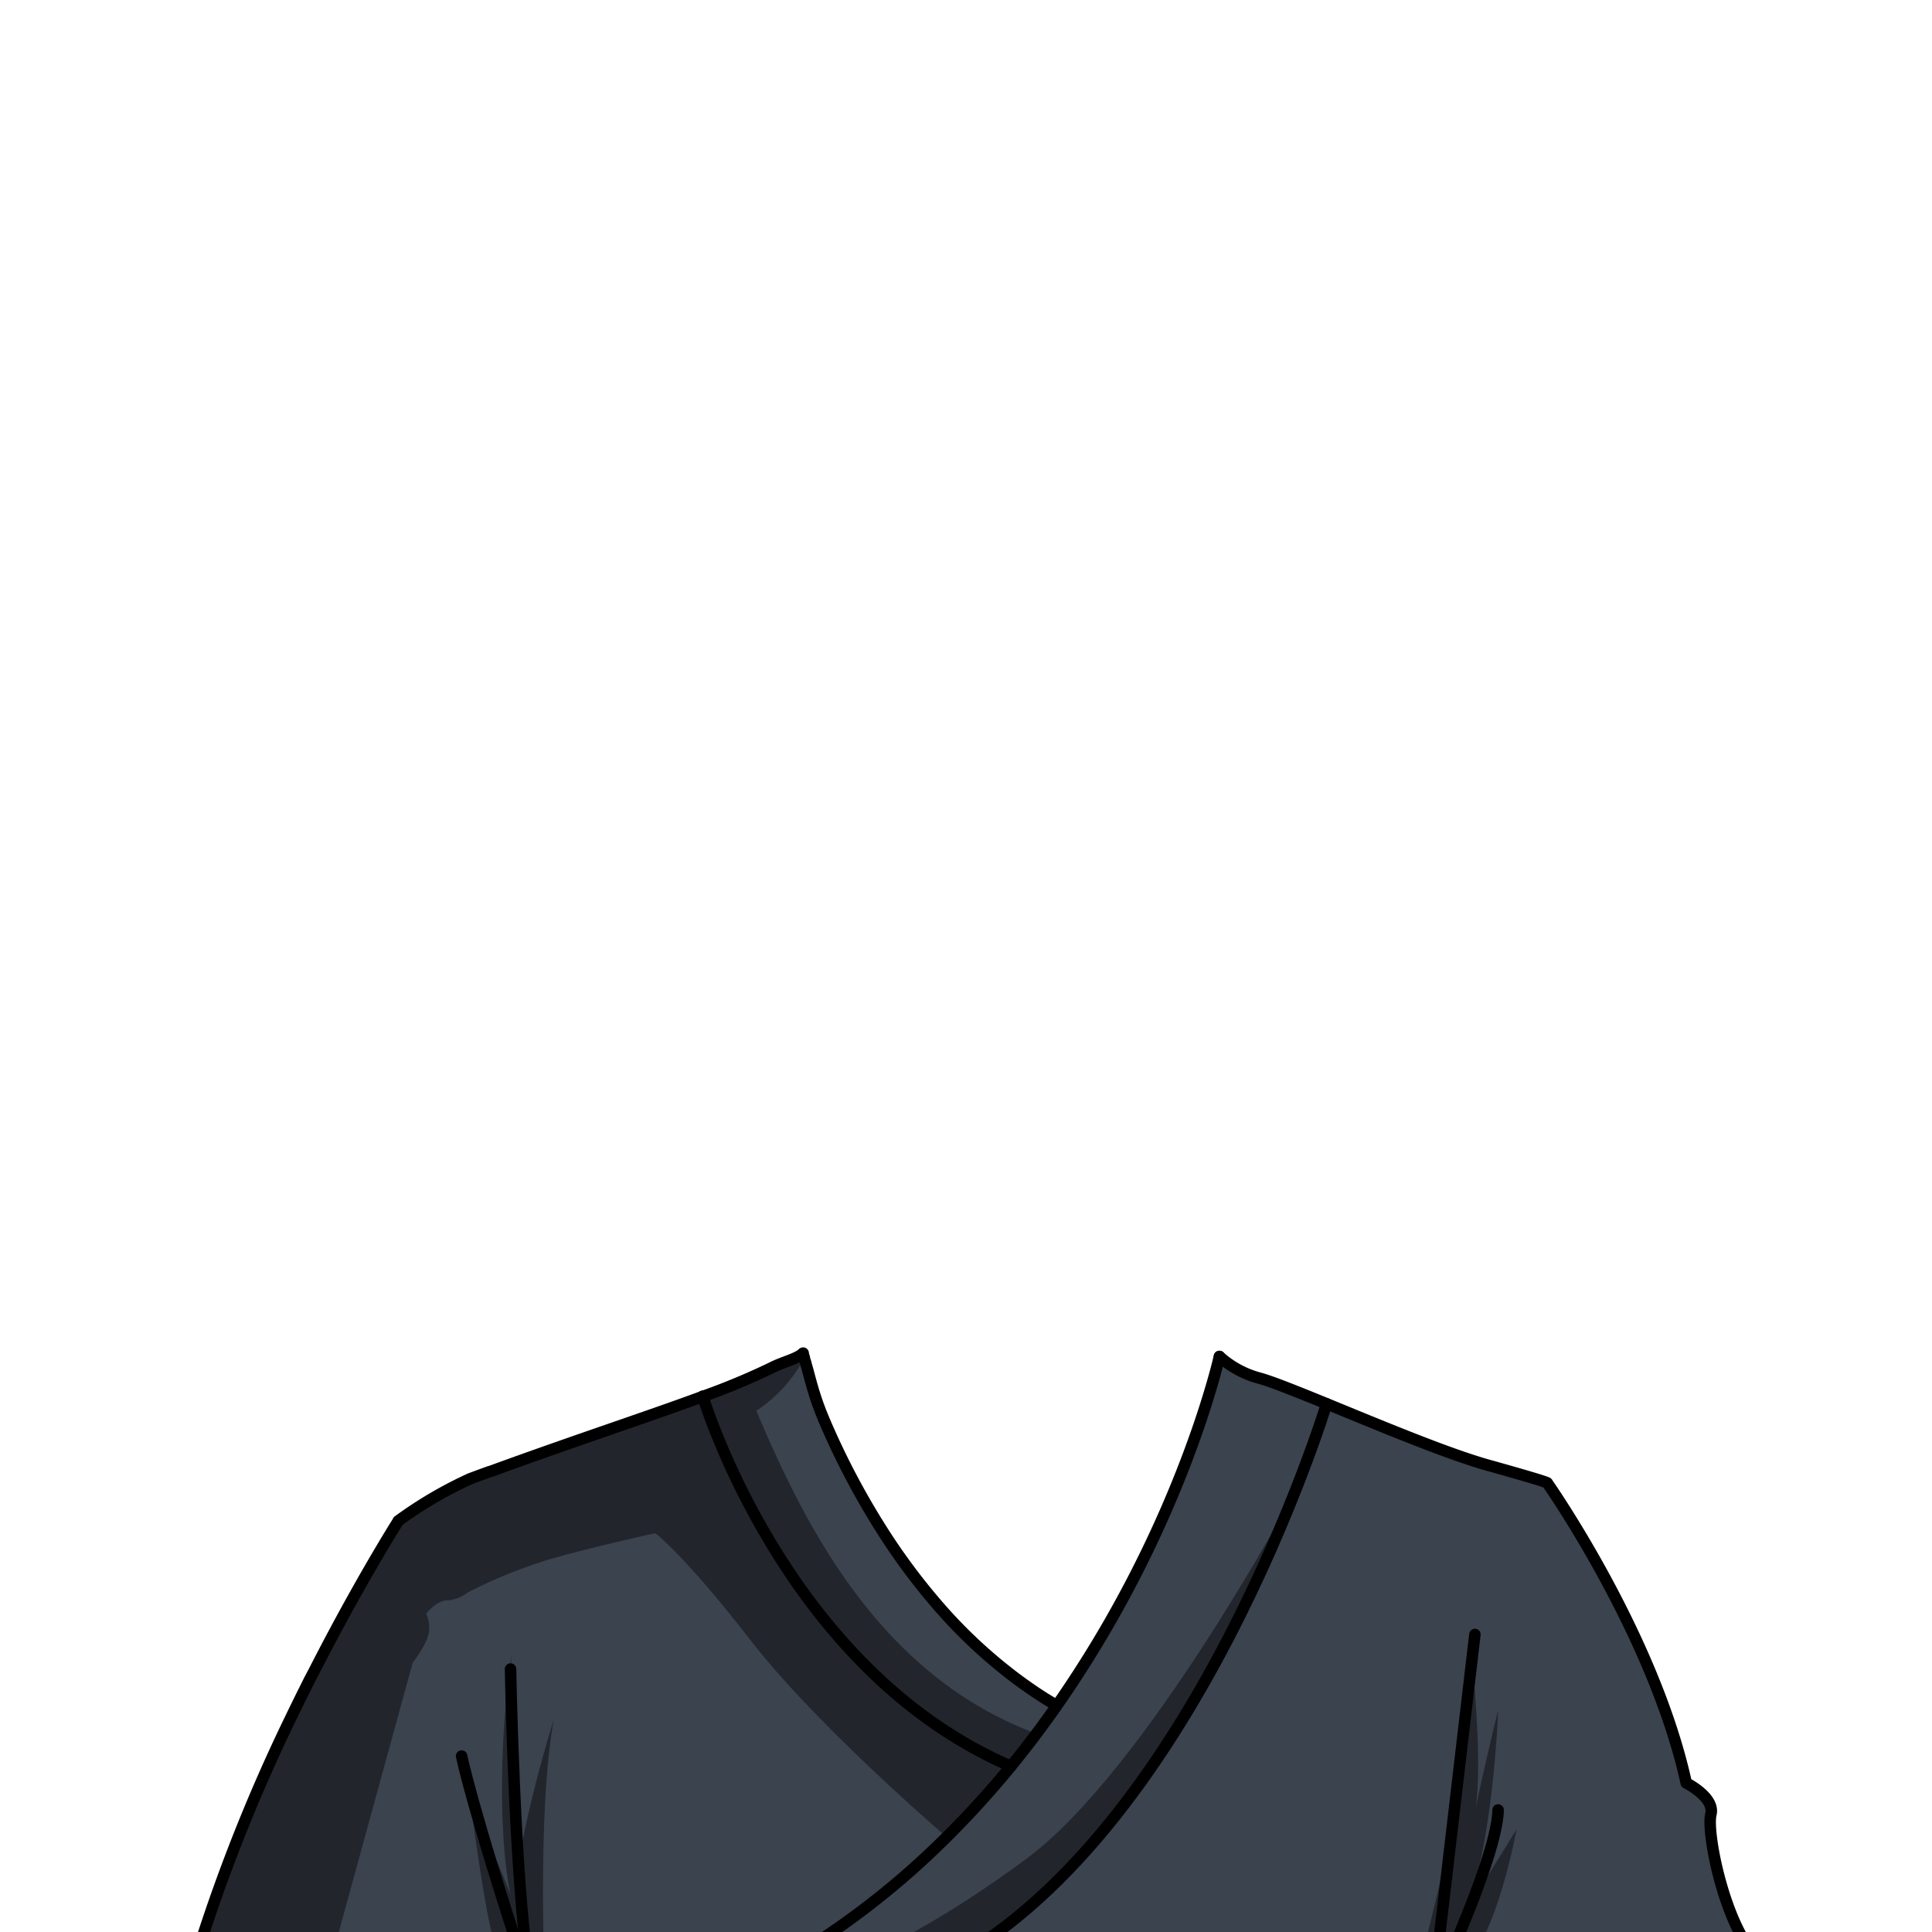 <svg xmlns="http://www.w3.org/2000/svg" viewBox="0 0 432 432">
  <defs>
    <style>.BUNTAI_RED_PANDA_OUTFIT_BUNTAI_RED_PANDA_OUTFIT_19_cls-1{isolation:isolate;}.BUNTAI_RED_PANDA_OUTFIT_BUNTAI_RED_PANDA_OUTFIT_19_cls-2{fill:#3b434e;}.BUNTAI_RED_PANDA_OUTFIT_BUNTAI_RED_PANDA_OUTFIT_19_cls-3{opacity:0.43;mix-blend-mode:multiply;}.BUNTAI_RED_PANDA_OUTFIT_BUNTAI_RED_PANDA_OUTFIT_19_cls-4{fill:none;stroke:#000;stroke-linecap:round;stroke-linejoin:round;stroke-width:2.57px;}</style>
  </defs>
  <g class="BUNTAI_RED_PANDA_OUTFIT_BUNTAI_RED_PANDA_OUTFIT_19_cls-1">
    <g id="outfit">
      <path class="BUNTAI_RED_PANDA_OUTFIT_BUNTAI_RED_PANDA_OUTFIT_19_cls-2" d="M281.5,308.12a21.44,21.44,0,0,1-8.83-4.8c-.14.58-5,22.07-19.07,49.34v0a251.75,251.75,0,0,1-17.25,28.66l-.91-.56a2.65,2.65,0,0,1-.39-.23c-1.91-1.15-3.77-2.38-5.57-3.66a6.3,6.3,0,0,1-.53-.37,112,112,0,0,1-19.66-18.2,142.09,142.09,0,0,1-10-13.21l-.05-.07a170.66,170.66,0,0,1-14.74-27.34c-.06-.13-.11-.27-.16-.4-2.45-5.75-3.16-9.72-4-12.41a.65.65,0,0,1,0-.13c-.05-.14-.1-.28-.14-.41s-.11-.38-.17-.54,0-.09,0-.14v0h0c-.12-.39-.21-.71-.27-.93,0-.06,0-.11,0-.15-1.45,1.24-4.36,1.85-6.91,3.16l-.34.17a161.34,161.34,0,0,1-15.21,6.31c1.93,6.1,20.73,62,68.92,82.75a206.4,206.4,0,0,1-14.37,15.82h0a180.71,180.71,0,0,1-39,29.61h36.81c57.4-28.49,87.16-126.5,87.16-126.5v0C289.78,311.08,284.1,308.8,281.5,308.12Z" />
      <path class="BUNTAI_RED_PANDA_OUTFIT_BUNTAI_RED_PANDA_OUTFIT_19_cls-2" d="M211.68,410.77A206.4,206.4,0,0,0,226.05,395c-48.19-20.77-67-76.65-68.92-82.75-12.23,4.52-28.5,9.83-47.42,16.75l-.1,0c-1.44.53-2.89,1-4.36,1.61a91.24,91.24,0,0,0-16,9.37.16.16,0,0,0-.08.05l0,0h0a.61.61,0,0,1,0,.06c-.66,1.05-8.94,14.2-18.79,33.51l-1,1.89q-.51,1-1,2c-1.07,2.15-2.16,4.37-3.25,6.63a382.18,382.18,0,0,0-20.13,50.12.24.24,0,0,0,0,.08c-.06.18-.11.36-.16.54-.58,1.82-1.12,3.65-1.65,5.49H172.66a180.71,180.71,0,0,0,39-29.61Z" />
      <path class="BUNTAI_RED_PANDA_OUTFIT_BUNTAI_RED_PANDA_OUTFIT_19_cls-2" d="M382.52,405.7c.94-3.78-5.51-7-5.51-7-7.28-33.25-31.07-67.08-31.07-67.08s1,0-13.35-4.05c-9.06-2.56-24.23-8.91-36-13.72v0s-29.76,98-87.16,126.5H390.68v-5.3C384.85,426.47,381.59,409.46,382.52,405.7Z" />
      <g class="BUNTAI_RED_PANDA_OUTFIT_BUNTAI_RED_PANDA_OUTFIT_19_cls-3">
        <path d="M231.77,387.65c-2.17,2.62-4.17,5-6,7.17-8,9.45-12.78,14.57-13.87,15.71l-.22.24h0s-28.82-24.62-43.85-44-21.32-23.94-21.32-23.94S132,346,122.55,348.77a111.82,111.82,0,0,0-18,7.33,8.09,8.09,0,0,1-4.54,1.75c-2.45,0-4.72,3-4.72,3a7.12,7.12,0,0,1,0,6.1,25.45,25.45,0,0,1-3,4.8L73.46,440.39l0,.06-30.36.77s.06-.29.19-.83c.23-1,.7-2.82,1.46-5.49.05-.18.1-.36.16-.54a.24.24,0,0,1,0-.08c2.53-8.6,8.06-24.95,18.92-47.6.41-.84.81-1.69,1.21-2.52,1.09-2.26,2.18-4.48,3.25-6.63q.51-1,1-2c12.39-24.77,19.12-34.5,19.75-35.4a.61.61,0,0,0,0-.06h0l0,0a.16.16,0,0,1,.08-.05,154.52,154.52,0,0,1,20.39-11l.1,0c10.51-4.52,29.83-10.29,42-15.06s15-5.29,20.6-8l.34-.17c2.52-1.24,5.44-1.63,7-3,.06.22.15.54.27.93h0a32.5,32.5,0,0,1-10.7,11.74C179.35,339.51,195.94,374.45,231.77,387.65Z" />
        <path d="M289.52,333.65s-33.18,62.07-59.88,81.87-43.37,24.87-43.37,24.87h24.82s32.22-21.37,45.15-43.92S287.85,347,289.52,333.65Z" />
        <path d="M121.74,441.21s-1.52-37.37,2.09-56.75c-6.52,21.39-7.88,32.47-7.88,32.47s-2.6-32.86-1.55-47c-2.92,19.8-2.72,42.17-.25,53.71a215.09,215.09,0,0,0-8.84-19.81s3.47,26.68,5.52,31.34l2,4.66Z" />
        <path d="M329.12,371.16s2.44,21.64.87,33c3.14-14.68,5-21.67,5-21.67s-1.16,31.5-7.65,45.4c8.95-14.12,11.75-18.83,11.75-18.83s-4.26,24.05-12.18,31.1H317S327.39,406.6,329.12,371.16Z" />
        <path d="M184.49,317.7A170.66,170.66,0,0,0,199.23,345C193.05,336.59,188,326.09,184.49,317.7Z" />
        <path d="M228.94,376.52a89.1,89.1,0,0,1-19.66-18.2A112,112,0,0,0,228.94,376.52Z" />
        <path d="M235.43,380.78h0a4,4,0,0,1-.38-.24A2.65,2.65,0,0,0,235.43,380.78Z" />
      </g>
      <path class="BUNTAI_RED_PANDA_OUTFIT_BUNTAI_RED_PANDA_OUTFIT_19_cls-4" d="M272.67,303.32a21.57,21.57,0,0,0,8.83,4.81c2.6.68,8.28,2.95,15.13,5.75,11.73,4.81,26.9,11.16,36,13.72,14.35,4,13.35,4,13.35,4s23.79,33.83,31.07,67.08c0,0,6.45,3.21,5.51,7s2.33,20.77,8.16,29.39v5.3H43.08c.53-1.83,1.07-3.66,1.65-5.48.05-.18.1-.36.16-.54a.19.19,0,0,1,0-.08A382.18,382.18,0,0,1,65,384.17c1.09-2.27,2.18-4.48,3.25-6.63l1-2,1-1.89c9.85-19.31,18.13-32.47,18.79-33.51l0-.06h0l0,0,.08-.05a91.94,91.94,0,0,1,16-9.37c1.47-.55,2.92-1.08,4.36-1.6l.1,0c18.92-6.92,35.19-12.23,47.42-16.75a156.16,156.16,0,0,0,15.21-6.31l.34-.17c2.55-1.3,5.46-1.92,6.91-3.16" />
      <path class="BUNTAI_RED_PANDA_OUTFIT_BUNTAI_RED_PANDA_OUTFIT_19_cls-4" d="M322.88,440.39c4.17-9.36,12-28,12.1-35.68" />
      <line class="BUNTAI_RED_PANDA_OUTFIT_BUNTAI_RED_PANDA_OUTFIT_19_cls-4" x1="329.79" y1="365.47" x2="321.01" y2="440.39" />
      <path class="BUNTAI_RED_PANDA_OUTFIT_BUNTAI_RED_PANDA_OUTFIT_19_cls-4" d="M103.22,392.66s2.23,11.23,14.2,47.73" />
      <path class="BUNTAI_RED_PANDA_OUTFIT_BUNTAI_RED_PANDA_OUTFIT_19_cls-4" d="M114.16,373.2s.82,46.18,4.09,67.19" />
      <path class="BUNTAI_RED_PANDA_OUTFIT_BUNTAI_RED_PANDA_OUTFIT_19_cls-4" d="M272.67,303.31h0c-.14.58-5,22.07-19.07,49.35v0a251.66,251.66,0,0,1-17.25,28.65c-1.47,2.1-3,4.21-4.57,6.31q-2.75,3.66-5.72,7.3a206.4,206.4,0,0,1-14.37,15.82l0,0a180.68,180.68,0,0,1-39,29.6l-.11.06" />
      <path class="BUNTAI_RED_PANDA_OUTFIT_BUNTAI_RED_PANDA_OUTFIT_19_cls-4" d="M209.47,440.39c57.4-28.49,87.16-126.5,87.16-126.5" />
      <path class="BUNTAI_RED_PANDA_OUTFIT_BUNTAI_RED_PANDA_OUTFIT_19_cls-4" d="M179.59,302.56s0,.09,0,.15c.06.22.15.54.27.93h0v0c0,.05,0,.09,0,.14s.11.34.17.54.09.27.14.41a.65.65,0,0,0,0,.13c.86,2.69,1.57,6.67,4,12.42,0,.13.1.26.16.39a170.29,170.29,0,0,0,14.74,27.35.18.18,0,0,1,.05.07,140.67,140.67,0,0,0,10,13.2,111.63,111.63,0,0,0,19.66,18.2,6.3,6.3,0,0,0,.53.37q2.7,1.94,5.57,3.67l.39.23.91.55" />
      <path class="BUNTAI_RED_PANDA_OUTFIT_BUNTAI_RED_PANDA_OUTFIT_19_cls-4" d="M157.13,312.2c1.93,6.11,20.73,62,68.92,82.75" />
    </g>
  </g>
</svg>